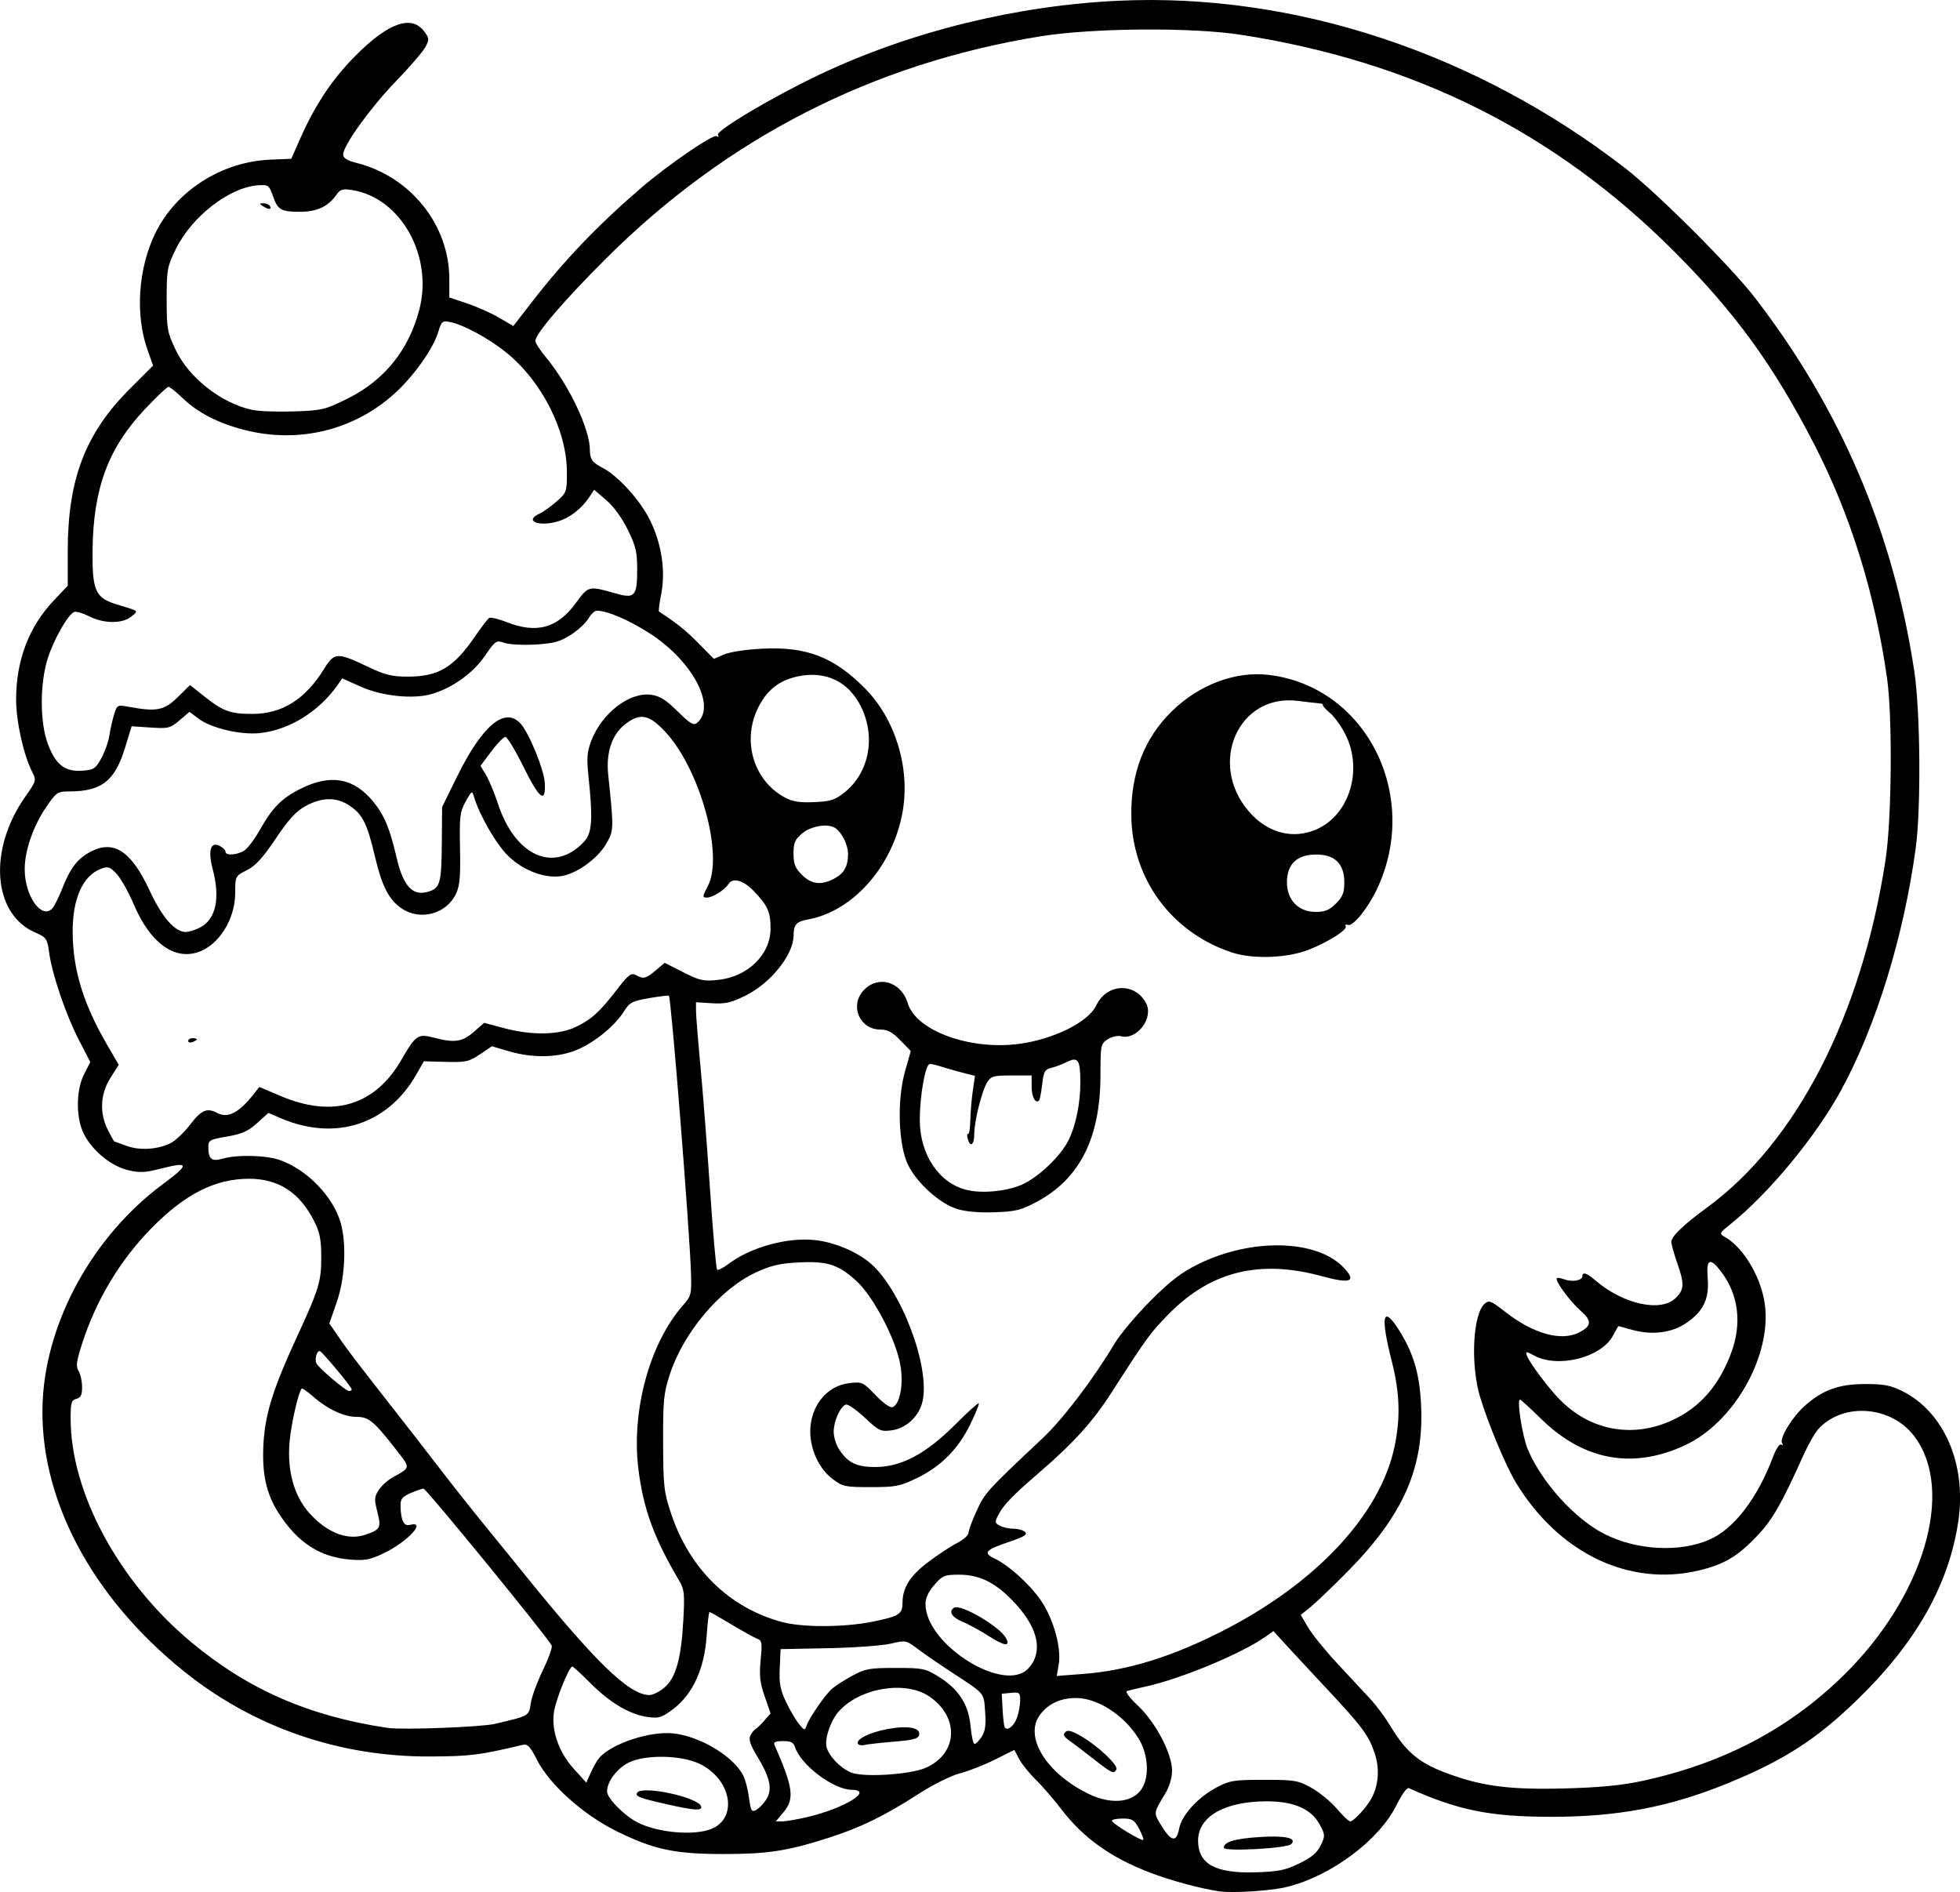 <?xml version="1.0" encoding="UTF-8" standalone="no"?>
<!-- Created with Inkscape (http://www.inkscape.org/) -->

<svg
   width="180.769mm"
   height="174.484mm"
   viewBox="0 0 180.769 174.484"
   version="1.1"
   id="svg1"
   xml:space="preserve"
   xmlns="http://www.w3.org/2000/svg"
   xmlns:svg="http://www.w3.org/2000/svg"><defs
     id="defs1" /><g
     id="layer1"
     transform="translate(-665.935,85.54)"><path
       style="fill:#000000"
       d="m 778.411,88.882 c -1.745,-0.255 -4.548,-1.013 -6.454,-1.747 -3.597,-1.384 -6.132,-3.202 -8.149,-5.844 -0.689,-0.902 -1.752,-2.131 -2.362,-2.731 -0.611,-0.6 -1.301,-1.46 -1.533,-1.91 l -0.423,-0.818 -1.784,0.893 c -0.981,0.491 -2.441,1.064 -3.244,1.273 -0.831,0.216 -2.464,1.027 -3.789,1.882 -3.166,2.043 -5.398,3.13 -8.377,4.081 -3.753,1.199 -5.573,1.477 -9.657,1.476 -4.491,-0.001 -6.415,-0.414 -9.865,-2.119 -3.063,-1.513 -6.171,-4.305 -7.319,-6.575 -0.626,-1.238 -0.858,-1.48 -1.313,-1.373 -4.05,0.956 -4.781,1.048 -8.49,1.071 -8.399,0.051 -16.324,-2.685 -22.754,-7.855 -8.609,-6.922 -13.423,-16.119 -13.028,-24.891 0.335,-7.438 4.67,-15.278 11.072,-20.024 2.534,-1.879 2.483,-2.125 -0.294,-1.413 -1.334,0.342 -1.864,0.362 -2.908,0.111 -1.538,-0.369 -3.23,-1.74 -4.036,-3.27 -0.784,-1.487 -0.782,-4.096 0.003,-5.616 l 0.558,-1.08 -1.045,-2.019 c -1.207,-2.331 -2.476,-6.05 -2.749,-8.057 -0.18,-1.322 -0.243,-1.412 -1.336,-1.895 -3.876,-1.714 -4.295,-7.617 -0.887,-12.476 1.039,-1.481 1.055,-1.539 0.658,-2.307 -0.79,-1.528 -1.485,-4.653 -1.485,-6.678 0,-3.612 1.174,-6.702 3.466,-9.127 l 1.296,-1.37 v -3.198 c 0,-6.616 1.622,-10.858 5.714,-14.946 l 2.157,-2.155 -0.519,-1.466 c -1.143,-3.227 -0.858,-7.499 0.716,-10.727 1.918,-3.933 6.121,-6.618 10.65,-6.802 l 1.9,-0.077 0.816,-1.852 c 1.351,-3.067 2.93,-5.446 5.024,-7.572 3.066,-3.113 5.242,-3.899 6.416,-2.319 0.478,0.643 0.485,0.746 0.1,1.455 -0.228,0.42 -1.448,1.835 -2.711,3.144 -2.354,2.44 -4.862,5.922 -4.862,6.749 0,0.331 0.351,0.552 1.223,0.772 4.997,1.258 8.567,5.719 8.567,10.705 v 1.707 l 1.654,0.555 c 0.909,0.305 2.237,0.899 2.95,1.319 l 1.297,0.763 1.773,-2.289 c 2.94,-3.797 6.1,-7.093 10.054,-10.484 2.439,-2.093 6.6,-4.943 6.923,-4.743 0.182,0.112 0.23,0.07 0.122,-0.106 -0.234,-0.378 5.129,-3.561 9.427,-5.594 8.341,-3.947 18.139,-6.358 27.582,-6.788 16.178,-0.735 32.937,4.813 46.687,15.457 2.941,2.276 9.754,9.084 11.962,11.952 7.902,10.264 12.74,21.601 14.679,34.396 0.566,3.734 0.636,12.691 0.128,16.404 -1.109,8.103 -3.634,16.3 -6.84,22.205 -2.337,4.304 -6.681,9.566 -10.259,12.428 -1.001,0.801 -1.03,0.862 -0.529,1.142 1.859,1.039 3.558,4.04 3.768,6.658 0.377,4.699 -3.012,10.489 -7.34,12.538 -4.825,2.284 -9.393,1.466 -13.327,-2.385 -1.003,-0.982 -1.885,-1.786 -1.96,-1.786 -0.32,0 0.223,3.436 0.731,4.621 1.309,3.054 4.355,6.405 7.066,7.773 2.967,1.498 6.889,1.714 9.638,0.531 2.288,-0.984 4.457,-3.805 5.916,-7.695 0.265,-0.706 0.588,-1.178 0.741,-1.084 0.159,0.098 0.191,0.037 0.078,-0.146 -0.272,-0.439 0.959,-2.438 2.139,-3.474 1.635,-1.435 3.106,-1.96 5.514,-1.965 1.728,-0.004 2.358,0.116 3.432,0.65 3.853,1.919 5.938,6.741 5.173,11.967 -0.856,5.854 -3.887,11.219 -9.314,16.488 -3.785,3.675 -6.781,5.603 -12.031,7.742 -5.318,2.167 -10.104,3.07 -16.232,3.063 -5.626,-0.007 -8.548,-0.597 -13.121,-2.649 -0.159,-0.071 -0.668,0.642 -1.133,1.585 -1.594,3.239 -6.099,6.579 -10.18,7.55 -1.444,0.343 -4.922,0.564 -6.126,0.388 z m 7.369,-2.586 c 1.129,-0.552 1.645,-0.989 1.967,-1.666 0.414,-0.869 0.41,-0.968 -0.084,-1.89 -0.781,-1.459 -2.375,-2.164 -4.895,-2.164 -3.898,0 -6.349,1.411 -6.336,3.647 0.013,2.14 1.607,3.013 5.295,2.899 2.136,-0.066 2.757,-0.193 4.053,-0.827 z m -6.972,-1.437 c 0,-0.545 1.016,-0.846 3.36,-0.993 2.336,-0.147 3.41,0.102 2.851,0.66 -0.395,0.395 -6.211,0.707 -6.211,0.333 z m -7.823,-1.767 c -0.435,-0.808 -0.628,-0.928 -1.498,-0.928 -0.549,0 -0.998,0.09 -0.998,0.201 0,0.246 2.733,1.916 2.886,1.764 0.06,-0.06 -0.116,-0.527 -0.39,-1.037 z m 3.707,-0.017 c 0.229,-1.221 1.738,-2.878 3.437,-3.775 1.227,-0.648 1.595,-0.707 4.382,-0.707 2.836,0 3.133,0.05 4.375,0.739 0.733,0.406 1.785,1.27 2.338,1.918 0.553,0.649 1.109,1.179 1.236,1.179 0.325,0 1.538,-1.319 1.982,-2.155 0.646,-1.216 0.747,-2.713 0.277,-4.128 -0.551,-1.66 -1.134,-2.442 -4.481,-6.02 -1.498,-1.601 -3.203,-3.437 -3.79,-4.08 l -1.067,-1.17 -0.766,0.542 c -2.163,1.529 -7.732,3.848 -10.952,4.56 -0.8,0.177 -1.603,0.368 -1.784,0.425 -0.189,0.059 0.232,0.628 0.992,1.338 1.646,1.54 3.179,4.461 3.162,6.028 -0.007,0.675 -0.258,1.492 -0.66,2.147 -1.01,1.65 -1.026,1.728 -0.506,2.609 1.051,1.783 1.564,1.938 1.824,0.55 z m -43.125,0.038 c 2.458,-1.027 1.807,-4.583 -1.097,-5.99 -1.68,-0.814 -4.986,-0.879 -6.529,-0.129 -1.081,0.526 -2.017,1.763 -2.018,2.669 -0.001,0.629 1.599,2.249 2.835,2.871 1.885,0.949 5.24,1.234 6.809,0.578 z m -4.138,-2.269 c -2.556,-0.581 -2.935,-0.728 -2.73,-1.059 0.432,-0.699 5.626,0.406 5.894,1.255 0.136,0.431 -0.613,0.384 -3.164,-0.196 z m 13.002,1.174 c 3.407,-0.803 6.13,-2.489 4.046,-2.506 -1.668,-0.013 -4.695,-2.292 -5.213,-3.924 -0.14,-0.44 -0.391,-0.568 -1.117,-0.568 -0.65,0 -0.892,0.101 -0.792,0.331 1.754,4.002 1.883,4.994 0.814,6.264 l -0.685,0.814 0.619,-0.004 c 0.34,-0.002 1.388,-0.185 2.327,-0.407 z m -3.838,-1.591 c 0.604,-0.922 0.393,-1.984 -0.78,-3.932 -0.707,-1.173 -0.859,-1.636 -0.661,-2.006 0.142,-0.265 0.348,-0.521 0.459,-0.571 0.111,-0.05 0.47,-0.396 0.799,-0.77 l 0.597,-0.68 -0.546,-1.568 c -0.44,-1.264 -0.512,-1.914 -0.372,-3.352 0.154,-1.586 0.119,-1.804 -0.316,-1.965 -0.269,-0.099 -1.345,-0.695 -2.389,-1.325 -1.045,-0.629 -1.95,-1.144 -2.011,-1.144 -0.061,0 -0.185,1.038 -0.274,2.306 -0.209,2.961 -1.298,5.311 -3.082,6.651 -1.051,0.789 -1.311,0.87 -2.343,0.729 -1.643,-0.225 -3.471,-1.302 -5.256,-3.096 -0.846,-0.85 -1.61,-1.549 -1.7,-1.554 -0.28,-0.016 -1.498,2.981 -1.686,4.148 -0.274,1.702 0.429,3.741 1.818,5.275 l 1.16,1.281 0.414,-0.925 c 0.227,-0.509 0.569,-1.108 0.758,-1.333 1.138,-1.346 4.74,-2.534 6.905,-2.278 2.489,0.295 5.477,2.106 6.396,3.877 0.189,0.364 0.428,1.285 0.531,2.047 0.165,1.217 0.244,1.355 0.655,1.135 0.257,-0.138 0.674,-0.565 0.926,-0.95 z m 34.46,-0.758 c 0.929,-1.081 0.864,-3.353 -0.143,-4.941 -1.352,-2.132 -3.76,-3.678 -5.729,-3.678 -1.413,0 -2.504,0.494 -3.284,1.486 -1.597,2.031 0.517,5.487 4.525,7.395 1.871,0.891 3.728,0.786 4.63,-0.263 z m -4.298,-3.026 c -0.881,-0.69 -1.888,-1.456 -2.238,-1.701 -0.478,-0.335 -0.561,-0.522 -0.334,-0.749 0.227,-0.227 0.605,-0.125 1.512,0.406 1.564,0.916 3.424,2.689 3.201,3.05 -0.261,0.422 -0.405,0.354 -2.141,-1.006 z m 50.459,2.094 c 7.565,-1.608 13.69,-4.805 18.779,-9.803 7.383,-7.251 10.269,-17.021 6.503,-22.015 -2.125,-2.818 -6.537,-3.167 -8.836,-0.699 -0.318,0.342 -0.954,1.454 -1.412,2.473 -2.012,4.472 -2.823,5.889 -4.221,7.37 -1.82,1.928 -3.078,2.676 -5.436,3.231 -6.415,1.509 -12.89,-1.605 -16.837,-8.098 -0.932,-1.533 -2.574,-5.452 -3.312,-7.906 -0.894,-2.97 -0.674,-7.608 0.407,-8.586 0.41,-0.371 0.577,-0.308 1.897,0.723 2.622,2.049 5.188,2.76 6.852,1.899 1.135,-0.587 1.167,-1.067 0.131,-1.976 -0.921,-0.809 -2.229,-2.545 -2.229,-2.959 0,-0.122 0.313,-0.102 0.696,0.044 0.74,0.281 1.685,0.115 1.685,-0.296 0,-0.417 0.412,-0.277 1.213,0.412 2.557,2.197 6.047,2.953 7.398,1.602 0.787,-0.787 0.806,-1.299 0.12,-3.251 -0.291,-0.828 -0.529,-1.695 -0.529,-1.926 0,-0.498 1.121,-1.573 3.307,-3.171 8.24,-6.025 14.239,-17.705 16.443,-32.013 0.576,-3.741 0.655,-13.208 0.141,-16.801 -1.124,-7.844 -3.372,-15.065 -6.704,-21.532 -3.769,-7.315 -7.266,-12.134 -12.905,-17.786 -10.998,-11.023 -23.989,-17.525 -39.97,-20.004 -4.557,-0.707 -13.715,-0.635 -18.521,0.145 -15.506,2.517 -28.922,9.39 -40.1,20.542 -3.841,3.832 -6.467,6.901 -6.467,7.556 0,0.173 0.455,0.866 1.012,1.541 2.111,2.561 4.008,6.564 4.019,8.481 0.005,0.883 0.216,1.181 1.192,1.681 1.378,0.706 3.441,2.974 4.33,4.763 1.088,2.189 1.479,4.718 1.058,6.858 -0.168,0.854 -0.26,1.584 -0.203,1.621 1.777,1.179 2.457,1.726 3.639,2.923 l 1.42,1.438 0.961,-0.41 c 0.556,-0.237 2.076,-0.461 3.607,-0.531 4.017,-0.184 6.503,0.786 9.351,3.648 2.797,2.812 4.181,7.277 3.504,11.305 -0.842,5.011 -4.529,9.248 -8.717,10.017 -1.108,0.204 -1.35,0.472 -1.356,1.503 -0.01,1.755 -2.111,4.381 -4.414,5.517 -1.354,0.668 -1.884,0.789 -3.109,0.713 l -1.477,-0.092 0.003,0.794 c 0.002,0.437 0.183,2.699 0.403,5.027 0.22,2.328 0.621,7.483 0.89,11.455 0.27,3.972 0.562,7.292 0.648,7.379 0.087,0.087 0.548,-0.139 1.025,-0.501 2.05,-1.557 5.409,-2.493 7.983,-2.224 1.763,0.184 3.841,1.046 5.107,2.117 2.844,2.406 5.557,9.562 4.837,12.757 -0.309,1.371 -1.502,2.492 -2.845,2.672 -1.013,0.136 -1.17,0.062 -2.489,-1.174 -0.774,-0.725 -1.559,-1.265 -1.744,-1.199 -0.517,0.184 -1.119,1.534 -1.117,2.506 9.6e-4,0.48 0.222,1.207 0.491,1.615 0.827,1.254 1.606,1.635 3.349,1.637 2.371,0.003 4.673,-1.218 7.347,-3.895 1.15,-1.152 2.139,-2.045 2.198,-1.987 0.059,0.059 -0.294,0.932 -0.785,1.939 -1.112,2.285 -2.706,3.89 -4.929,4.965 -1.561,0.754 -1.954,0.831 -4.254,0.831 -2.387,0 -2.592,-0.044 -3.537,-0.765 -1.237,-0.944 -2.052,-2.705 -2.039,-4.407 0.018,-2.323 1.537,-4.186 3.603,-4.419 1.179,-0.133 1.264,-0.094 2.418,1.111 0.692,0.722 1.35,1.189 1.562,1.108 0.701,-0.269 1.042,-2.152 0.715,-3.948 -0.435,-2.391 -2.513,-6.32 -4.096,-7.743 -1.648,-1.482 -2.659,-1.795 -5.331,-1.655 -1.713,0.09 -2.529,0.285 -3.931,0.942 -3.274,1.532 -6.626,5.513 -7.89,9.372 -0.569,1.739 -0.634,2.39 -0.622,6.304 0.012,4.031 0.069,4.532 0.737,6.543 1.701,5.115 5.387,8.708 10.264,10.006 1.892,0.504 5.771,0.484 8.338,-0.042 2.426,-0.497 2.74,-0.696 2.74,-1.732 0,-1.391 0.681,-2.481 2.337,-3.741 0.884,-0.672 2.088,-1.467 2.677,-1.768 0.589,-0.3 1.071,-0.725 1.071,-0.944 0,-0.219 0.34,-1.139 0.755,-2.045 0.757,-1.652 0.948,-1.863 6.091,-6.694 1.863,-1.75 4.658,-5.43 6.648,-8.752 0.509,-0.85 1.998,-2.618 3.307,-3.928 1.859,-1.859 2.832,-2.603 4.437,-3.389 4.878,-2.391 10.836,-2.259 13.316,0.295 1.293,1.331 0.728,1.577 -1.942,0.845 -5.714,-1.568 -10.204,-0.479 -14.073,3.412 -1.724,1.734 -2.058,2.19 -5.337,7.296 -1.742,2.713 -3.501,4.659 -6.708,7.42 -2.399,2.066 -3.271,2.968 -3.736,3.869 -0.349,0.675 -0.338,0.76 0.132,1.012 0.282,0.151 0.855,0.275 1.272,0.275 0.417,0 0.896,0.137 1.064,0.305 0.231,0.231 -0.114,0.447 -1.413,0.884 -2.278,0.767 -2.513,1.032 -1.387,1.566 1.378,0.654 3.526,2.66 4.442,4.148 1.061,1.725 1.697,4.166 1.456,5.592 l -0.182,1.08 2.392,-0.181 c 4.076,-0.308 8.106,-1.539 12.773,-3.902 8.695,-4.403 14.648,-10.751 15.98,-17.04 0.57,-2.69 0.495,-4.974 -0.262,-7.956 -1.053,-4.151 -0.813,-5.167 0.668,-2.831 1.31,2.066 1.882,3.948 2.038,6.703 0.336,5.947 -1.572,10.326 -6.807,15.62 -1.382,1.398 -2.911,2.86 -3.397,3.248 l -0.883,0.706 0.68,1.161 c 0.374,0.639 1.605,2.155 2.736,3.37 1.13,1.215 2.496,2.684 3.034,3.263 0.539,0.58 1.372,1.709 1.852,2.51 1.357,2.264 2.563,3.297 4.892,4.193 3.363,1.293 5.912,1.641 11.062,1.512 3.159,-0.079 5.259,-0.274 7.053,-0.656 z M 754.165,25.937 c -1.568,-0.502 -3.621,-2.345 -4.457,-4 -0.92,-1.823 -1.064,-6.017 -0.299,-8.697 l 0.529,-1.852 -0.965,-0.992 c -0.735,-0.756 -1.175,-0.992 -1.849,-0.992 -1.875,0 -2.832,-2.143 -1.588,-3.557 1.324,-1.504 3.513,-0.902 4.123,1.133 0.754,2.516 5.66,4.326 10.182,3.756 3.217,-0.405 6.463,-2.008 7.197,-3.554 0.967,-2.037 3.562,-2.157 4.598,-0.212 0.726,1.363 -0.845,3.435 -2.313,3.051 -0.318,-0.083 -0.861,0.042 -1.231,0.285 -0.638,0.418 -0.662,0.535 -0.662,3.282 0,5.795 -1.898,9.576 -5.87,11.698 -1.46,0.78 -1.953,0.902 -3.919,0.968 -1.46,0.05 -2.68,-0.061 -3.477,-0.317 z m 6.027,-2.235 c 1.504,-0.665 3.55,-2.608 4.275,-4.06 0.701,-1.404 1.114,-3.432 1.109,-5.446 -0.005,-1.987 -0.224,-2.313 -1.218,-1.812 -0.419,0.212 -1.073,0.459 -1.453,0.55 -0.603,0.144 -0.711,0.337 -0.852,1.528 -0.089,0.75 -0.217,1.418 -0.284,1.486 -0.328,0.328 -0.687,-0.335 -0.687,-1.269 v -1.043 h -1.846 c -1.624,0 -1.892,0.071 -2.229,0.595 -0.504,0.782 -1.216,3.594 -1.216,4.801 0,1.026 -0.379,1.292 -0.606,0.424 -0.076,-0.291 -0.06,-0.481 0.037,-0.421 0.096,0.06 0.188,-0.506 0.205,-1.256 0.016,-0.751 0.119,-1.981 0.229,-2.735 l 0.199,-1.37 -1.156,-0.296 c -0.636,-0.163 -1.501,-0.409 -1.923,-0.548 -0.422,-0.138 -0.907,-0.252 -1.079,-0.252 -0.413,0 -0.933,2.902 -0.93,5.19 0.005,3.184 1.788,5.821 4.351,6.433 1.427,0.341 3.677,0.119 5.075,-0.499 z M 779.548,2.295 c -5.571,-1.845 -9.201,-6.779 -9.274,-12.603 -0.049,-3.94 1.206,-7.171 3.75,-9.653 2.502,-2.441 5.848,-3.698 8.898,-3.343 8.957,1.043 14.06,11.036 10.048,19.677 -0.834,1.796 -2.253,3.563 -2.718,3.384 -0.198,-0.076 -0.289,-0.024 -0.204,0.114 0.195,0.316 -1.544,1.428 -3.372,2.156 -1.99,0.793 -5.18,0.913 -7.129,0.267 z m 9.599,-4.513 c 0.622,-0.622 0.773,-1.003 0.773,-1.946 0,-1.718 -0.862,-2.573 -2.597,-2.573 -1.775,0 -2.695,0.877 -2.695,2.57 0,1.627 1.064,2.722 2.646,2.722 0.862,0 1.266,-0.167 1.872,-0.773 z m -1.729,-6.868 c 2.993,-1.359 4.227,-5.469 2.614,-8.705 -0.375,-0.753 -1.023,-1.656 -1.441,-2.007 -0.417,-0.351 -0.711,-0.686 -0.653,-0.743 0.058,-0.058 -0.098,-0.12 -0.345,-0.139 -0.248,-0.019 -1.134,-0.12 -1.97,-0.226 -5.459,-0.688 -8.316,5.748 -4.521,10.182 1.728,2.019 4.114,2.638 6.316,1.638 z M 751.35,77.471 c 2.947,-1.326 3.086,-4.684 0.272,-6.58 -2.196,-1.48 -6.384,-0.779 -8.325,1.393 -0.74,0.829 -1.311,2.463 -1.137,3.256 0.18,0.821 1.257,1.956 2.251,2.374 1.139,0.479 5.511,0.2 6.938,-0.443 z m -6.285,-2.199 c -0.244,-0.394 1.075,-1.054 2.714,-1.359 1.876,-0.349 3.057,-0.138 2.931,0.522 -0.07,0.368 -0.512,0.489 -2.333,0.639 -1.235,0.102 -2.454,0.24 -2.709,0.306 -0.255,0.066 -0.526,0.018 -0.604,-0.108 z m 11.411,-0.65 c 0.325,-0.496 0.405,-1.074 0.317,-2.295 -0.131,-1.811 0.044,-1.605 -3.12,-3.671 -1.091,-0.712 -2.478,-1.668 -3.082,-2.123 -1.084,-0.818 -1.115,-0.824 -2.514,-0.496 -0.779,0.182 -3.381,0.371 -5.782,0.418 l -4.366,0.087 -0.079,1.741 c -0.064,1.414 0.045,2 0.577,3.115 0.36,0.756 0.894,1.671 1.187,2.034 0.512,0.635 0.539,0.64 0.725,0.132 0.279,-0.763 1.713,-2.83 2.343,-3.378 0.297,-0.258 1.135,-0.794 1.862,-1.19 1.192,-0.65 1.587,-0.721 3.99,-0.721 2.506,-1.9e-4 2.745,0.048 3.961,0.8 1.855,1.147 2.773,2.571 2.956,4.583 0.081,0.896 0.247,1.628 0.369,1.628 0.122,0 0.417,-0.298 0.656,-0.663 z m -44.872,-1.194 c 3.205,-0.761 3.093,-0.696 3.286,-1.907 0.098,-0.614 0.602,-1.985 1.119,-3.045 0.517,-1.061 0.882,-2.076 0.81,-2.256 -0.25,-0.627 -11.567,-14.482 -11.828,-14.482 -0.111,0 -0.632,0.18 -1.159,0.4 -0.772,0.323 -0.958,0.541 -0.955,1.124 0.007,1.334 0.293,1.968 0.826,1.829 1.67,-0.437 -0.163,1.556 -2.417,2.628 -1.219,0.58 -1.712,0.672 -3.043,0.565 -2.803,-0.225 -4.874,-1.57 -6.617,-4.297 -1.15,-1.799 -1.552,-3.665 -1.388,-6.451 0.159,-2.708 0.901,-5.064 3.085,-9.796 2.051,-4.445 2.252,-5.112 2.24,-7.433 -0.008,-1.599 -0.143,-2.241 -0.692,-3.307 -1.335,-2.594 -3.267,-3.836 -5.963,-3.836 -3.136,0 -5.905,1.404 -9.01,4.566 -2.911,2.965 -5.129,6.672 -6.419,10.726 -0.502,1.576 -0.556,2.025 -0.294,2.444 0.176,0.282 0.321,0.943 0.321,1.468 0,0.732 -0.123,0.987 -0.529,1.093 -0.459,0.12 -0.529,0.361 -0.529,1.81 0,6.828 4.435,15.057 11.113,20.619 5.265,4.386 10.869,6.833 18.124,7.915 1.346,0.201 8.663,-0.076 9.922,-0.375 z m 48.136,-0.584 c 0.156,-0.447 0.283,-1.159 0.283,-1.583 0,-0.709 -0.069,-0.764 -0.849,-0.688 l -0.849,0.083 0.079,1.451 c 0.043,0.798 0.132,1.537 0.196,1.642 0.237,0.384 0.865,-0.115 1.141,-0.905 z m -32.55,-2.737 c 1.067,-0.898 1.568,-2.65 1.763,-6.172 0.14,-2.525 0.101,-2.896 -0.392,-3.73 -2.316,-3.914 -3.307,-6.638 -3.753,-10.318 -0.648,-5.344 1.045,-11.55 4.1,-15.03 0.777,-0.885 0.815,-1.033 0.758,-2.94 -0.121,-3.991 -1.825,-25.414 -2.039,-25.628 -0.047,-0.047 -0.871,0.051 -1.831,0.218 -1.544,0.269 -1.808,0.405 -2.286,1.178 -0.808,1.307 -2.532,2.755 -4.178,3.508 -1.774,0.812 -4.171,0.888 -6.489,0.205 l -1.539,-0.454 -1.107,0.747 c -1.002,0.676 -1.301,0.742 -3.137,0.693 l -2.03,-0.054 -0.716,1.249 c -2.632,4.591 -7.475,6.147 -12.471,4.006 l -1.155,-0.495 -1.042,0.942 c -0.831,0.751 -1.393,1.002 -2.772,1.238 -1.601,0.274 -1.729,0.346 -1.725,0.97 0.007,1.125 0.302,1.362 1.331,1.067 1.342,-0.385 3.995,-0.318 5.275,0.134 2.514,0.887 4.926,3.386 5.605,5.807 0.551,1.963 0.394,5.092 -0.364,7.284 l -0.684,1.976 0.823,1.199 c 0.965,1.406 1.532,2.145 6.928,9.035 0.437,0.557 1.643,2.118 2.68,3.468 1.038,1.35 2.859,3.645 4.048,5.1 1.189,1.455 2.542,3.12 3.008,3.699 6.922,8.611 10.103,11.729 12.005,11.768 0.316,0.006 0.939,-0.295 1.385,-0.67 z m 33.577,-1.779 c 1.372,-1.46 0.972,-3.603 -1.101,-5.893 -1.777,-1.964 -3.296,-2.759 -5.267,-2.759 -1.346,0 -1.532,0.076 -2.286,0.935 -0.547,0.623 -0.821,1.214 -0.821,1.769 0,3.738 7.266,8.3 9.475,5.949 z m -3.661,-3.004 c -0.796,-0.508 -1.894,-1.107 -2.44,-1.331 -0.959,-0.393 -1.272,-0.939 -0.731,-1.273 0.604,-0.373 4.212,1.741 4.779,2.801 0.441,0.824 -0.116,0.756 -1.608,-0.197 z m -57.54,-9.313 c 1.444,-0.47 1.549,-0.657 1.18,-2.098 -0.305,-1.192 -0.292,-1.415 0.121,-2.046 0.255,-0.39 0.82,-0.905 1.255,-1.146 1.692,-0.937 1.678,-0.86 0.458,-2.431 -2.138,-2.754 -2.624,-3.166 -3.738,-3.166 -1.178,0 -2.698,-0.71 -4.04,-1.889 -0.518,-0.455 -0.986,-0.782 -1.039,-0.726 -0.307,0.323 -0.983,3.29 -1.123,4.931 -0.226,2.647 0.403,4.937 1.791,6.512 1.602,1.82 3.513,2.586 5.135,2.059 z m 120.65,-10.601 c 2.522,-1.181 4.265,-3.183 5.383,-6.184 1.015,-2.725 0.682,-5.387 -0.94,-7.514 -1.023,-1.342 -1.373,-1.158 -1.224,0.645 0.155,1.882 -0.404,3.043 -1.979,4.112 -1.331,0.904 -3.124,1.136 -4.943,0.639 l -1.323,-0.361 -0.529,0.946 c -1.103,1.973 -5.023,2.947 -7.203,1.79 -0.81,-0.43 -0.845,-0.43 -0.689,0.013 0.213,0.606 1.907,2.877 2.959,3.966 2.84,2.941 6.798,3.675 10.489,1.947 z M 698.375,42.591 c 0,-0.22 -2.747,-3.515 -2.948,-3.536 -0.291,-0.03 -0.502,0.804 -0.293,1.159 0.289,0.491 2.7,2.527 2.993,2.527 0.137,0 0.248,-0.068 0.248,-0.151 z m -16.662,-22.739 c 0.435,-0.225 1.237,-0.994 1.781,-1.709 1.012,-1.328 1.54,-1.55 2.487,-1.043 0.961,0.514 1.994,-0.018 3.328,-1.714 l 0.543,-0.69 1.946,0.829 c 4.852,2.067 8.724,0.901 11.18,-3.366 1.291,-2.242 1.518,-2.396 2.961,-2.01 1.891,0.506 2.638,0.4 3.691,-0.525 l 0.956,-0.839 1.897,0.504 c 2.496,0.663 4.977,0.62 6.529,-0.112 1.455,-0.686 2.227,-1.385 3.826,-3.464 1.048,-1.363 1.306,-1.561 1.728,-1.336 0.724,0.387 0.931,0.339 1.845,-0.43 l 0.826,-0.695 1.704,0.865 c 1.522,0.772 1.865,0.848 3.215,0.709 2.748,-0.284 4.847,-2.336 4.847,-4.738 0,-1.529 -0.259,-2.109 -1.54,-3.449 -0.968,-1.013 -1.959,-1.285 -2.349,-0.645 -0.322,0.528 -1.463,1.241 -1.986,1.241 -0.429,0 -0.422,-0.085 0.096,-1.079 1.478,-2.835 -0.738,-10.808 -3.957,-14.236 -1.479,-1.575 -2.289,-1.73 -3.643,-0.697 -1.245,0.95 -1.81,2.614 -1.594,4.692 0.528,5.069 0.526,5.142 -0.205,6.389 -0.775,1.323 -2.621,2.67 -4.019,2.932 -1.539,0.289 -3.583,-0.463 -4.998,-1.838 -1.108,-1.077 -2.681,-3.802 -3.162,-5.477 -0.164,-0.571 -0.211,-0.543 -0.762,0.45 -0.53,0.956 -0.581,1.374 -0.522,4.327 0.052,2.604 -0.024,3.458 -0.376,4.198 -0.882,1.858 -3.311,2.504 -5.017,1.335 -1.176,-0.806 -1.802,-2.028 -2.457,-4.798 -0.714,-3.019 -1.129,-3.855 -2.31,-4.659 -1.217,-0.828 -2.556,-0.819 -4.1,0.028 -0.858,0.471 -1.555,1.233 -2.739,2.998 -1.185,1.766 -1.859,2.504 -2.659,2.909 -1.071,0.543 -1.071,0.543 -1.079,2.13 -0.011,2.416 -1.52,4.801 -3.436,5.434 -2.225,0.734 -4.423,-0.9 -5.909,-4.393 -0.491,-1.155 -1.209,-2.432 -1.596,-2.839 -0.625,-0.658 -0.785,-0.708 -1.457,-0.453 -1.658,0.63 -2.608,2.766 -2.591,5.823 0.02,3.493 0.977,6.623 3.189,10.421 l 1.061,1.822 -0.765,1.207 c -0.944,1.488 -1.028,3.254 -0.231,4.818 0.294,0.576 0.562,1.05 0.595,1.052 0.033,0.002 0.537,0.182 1.119,0.399 1.212,0.453 2.923,0.339 4.108,-0.274 z m 1.581,-9.398 c 0,-0.141 0.179,-0.256 0.397,-0.256 0.218,0 0.397,0.047 0.397,0.104 0,0.057 -0.179,0.173 -0.397,0.256 -0.218,0.084 -0.397,0.037 -0.397,-0.104 z m 1.092,-10.46 c 1.461,-0.755 1.881,-2.696 1.166,-5.382 -0.458,-1.719 -0.187,-2.59 0.663,-2.135 0.285,0.152 0.518,0.392 0.518,0.533 0,0.391 1.137,0.303 1.765,-0.137 0.308,-0.216 0.917,-1.025 1.354,-1.799 1.213,-2.149 2.045,-2.996 3.813,-3.879 2.767,-1.383 4.893,-1.005 6.689,1.187 1.022,1.247 1.532,2.466 2.154,5.148 0.636,2.741 1.53,3.651 3.064,3.117 0.961,-0.335 1.085,-0.849 1.113,-4.58 l 0.024,-3.183 1.362,-2.77 c 2.33,-4.739 4.404,-6.494 5.851,-4.953 0.803,0.855 2.209,4.306 2.264,5.558 0.083,1.873 -0.514,1.412 -1.954,-1.508 -0.758,-1.537 -1.515,-2.794 -1.682,-2.794 -0.167,0 -0.753,0.601 -1.301,1.335 l -0.997,1.335 0.511,0.848 c 0.281,0.466 0.77,1.643 1.088,2.615 1.594,4.881 5.197,6.479 7.955,3.528 0.737,-0.789 0.821,-2.044 0.404,-6.019 -0.178,-1.691 -0.133,-2.26 0.257,-3.282 0.973,-2.547 3.522,-4.513 5.508,-4.246 0.814,0.109 1.366,0.453 2.454,1.528 1.151,1.137 1.473,1.329 1.789,1.068 1.798,-1.492 -0.351,-5.625 -4.256,-8.189 -1.905,-1.251 -4.009,-2.162 -4.991,-2.162 -0.187,0 -0.538,0.335 -0.779,0.744 -0.242,0.409 -0.978,1.084 -1.636,1.501 -0.981,0.62 -1.57,0.779 -3.26,0.877 -1.135,0.066 -2.415,-0.003 -2.845,-0.153 -0.754,-0.263 -0.819,-0.219 -1.81,1.224 -1.104,1.606 -3.083,3.002 -4.989,3.518 -1.719,0.465 -4.529,0.157 -6.458,-0.708 l -1.692,-0.759 -0.423,0.602 c -1.736,2.471 -4.477,4.165 -7.188,4.445 -1.78,0.184 -4.509,-0.463 -5.661,-1.342 l -0.814,-0.621 -0.921,0.783 c -0.861,0.732 -1.035,0.775 -2.67,0.666 l -1.749,-0.117 -0.607,1.979 c -0.943,3.074 -2.167,4.031 -5.156,4.031 -1.06,0 -1.181,0.081 -2.081,1.389 -1.229,1.787 -2.019,4.054 -2.019,5.797 0,2.426 1.538,4.633 2.526,3.623 0.192,-0.197 0.602,-1.003 0.91,-1.792 0.769,-1.968 1.451,-2.85 2.693,-3.484 2.114,-1.079 3.715,-0.009 5.391,3.603 1.141,2.458 2.332,3.827 3.33,3.827 0.287,0 0.883,-0.187 1.323,-0.414 z M 742.83,-4.49 c 0.945,-0.489 1.318,-1.14 1.318,-2.302 0,-0.834 -0.552,-1.954 -1.175,-2.387 -0.646,-0.448 -2.231,-0.197 -3.038,0.482 -0.686,0.578 -0.814,0.871 -0.814,1.872 0,0.96 0.148,1.336 0.773,1.961 0.87,0.87 1.758,0.983 2.936,0.374 z m 0.972,-7.956 c 2.289,-1.817 2.93,-5.092 1.548,-7.915 -1.147,-2.345 -3.31,-3.367 -5.901,-2.787 -1.744,0.39 -2.873,1.325 -3.672,3.04 -1.396,2.999 -0.29,6.57 2.507,8.09 0.749,0.407 1.368,0.508 2.739,0.449 1.508,-0.065 1.92,-0.195 2.778,-0.876 z m -68.532,-3.149 c 0.324,-0.579 0.663,-1.532 0.753,-2.117 0.09,-0.585 0.288,-1.464 0.44,-1.954 0.271,-0.873 0.298,-0.887 1.371,-0.689 2.545,0.469 3.245,0.331 4.483,-0.884 l 1.148,-1.127 1.331,1.06 c 1.701,1.354 2.392,1.606 4.402,1.602 2.768,-0.004 4.881,-1.331 6.636,-4.165 0.941,-1.521 1.203,-1.532 4.042,-0.178 1.568,0.748 2.201,0.905 3.647,0.905 2.868,0 4.261,-0.836 6.256,-3.754 0.566,-0.828 1.14,-1.574 1.276,-1.657 0.136,-0.084 0.855,0.087 1.599,0.38 2.761,1.088 4.668,0.574 6.361,-1.717 1.221,-1.653 1.174,-1.642 3.768,-0.907 1.694,0.48 1.92,0.219 1.92,-2.22 0,-1.626 -0.13,-2.174 -0.871,-3.68 -0.527,-1.07 -1.311,-2.146 -1.984,-2.723 l -1.113,-0.954 -0.397,0.603 c -0.76,1.155 -1.869,2.012 -3.02,2.334 -1.748,0.489 -3.049,-0.084 -1.643,-0.724 0.346,-0.158 1.06,-0.665 1.587,-1.128 0.929,-0.815 0.959,-0.899 0.959,-2.676 0,-3.866 -2.311,-8.425 -5.622,-11.089 -1.609,-1.294 -3.922,-2.544 -5.172,-2.794 -0.689,-0.138 -0.776,-0.064 -1.067,0.906 -0.469,1.565 -2.253,4.08 -4.043,5.701 -3.743,3.387 -8.855,4.625 -13.839,3.35 -2.434,-0.623 -4.326,-1.603 -5.737,-2.972 -0.568,-0.551 -1.139,-1.002 -1.269,-1.002 -0.13,0 -1.118,0.937 -2.195,2.082 -3.354,3.565 -4.734,7.274 -4.804,12.914 -0.047,3.794 0.25,4.469 2.233,5.069 2.108,0.637 2.021,0.564 1.336,1.122 -0.824,0.672 -2.537,0.662 -3.881,-0.024 -0.575,-0.293 -1.196,-0.475 -1.38,-0.405 -0.577,0.221 -1.917,2.587 -2.459,4.339 -0.722,2.336 -0.71,5.859 0.026,7.828 0.715,1.912 1.56,2.579 3.137,2.476 1.09,-0.071 1.252,-0.173 1.788,-1.132 z m 22.714,-33.183 c 3.409,-1.689 5.676,-4.509 6.635,-8.253 1.265,-4.939 -1.736,-10.266 -6.186,-10.978 -0.893,-0.143 -1.109,-0.08 -1.465,0.428 -0.76,1.086 -1.804,1.574 -3.357,1.572 -1.779,-0.003 -2.054,-0.164 -2.513,-1.476 -0.339,-0.968 -0.421,-1.028 -1.339,-0.97 -2.63,0.167 -6.117,2.858 -7.596,5.862 -0.807,1.64 -0.856,1.902 -0.856,4.654 0,2.713 0.057,3.037 0.821,4.648 1.23,2.595 4.218,4.94 7.075,5.551 0.605,0.129 2.335,0.193 3.845,0.141 2.592,-0.089 2.867,-0.154 4.934,-1.179 z m -7.811,-17.755 c -0.342,-0.221 -0.335,-0.257 0.051,-0.261 0.246,-0.002 0.521,0.115 0.611,0.261 0.207,0.335 -0.143,0.335 -0.661,0 z"
       id="path314" /></g></svg>

